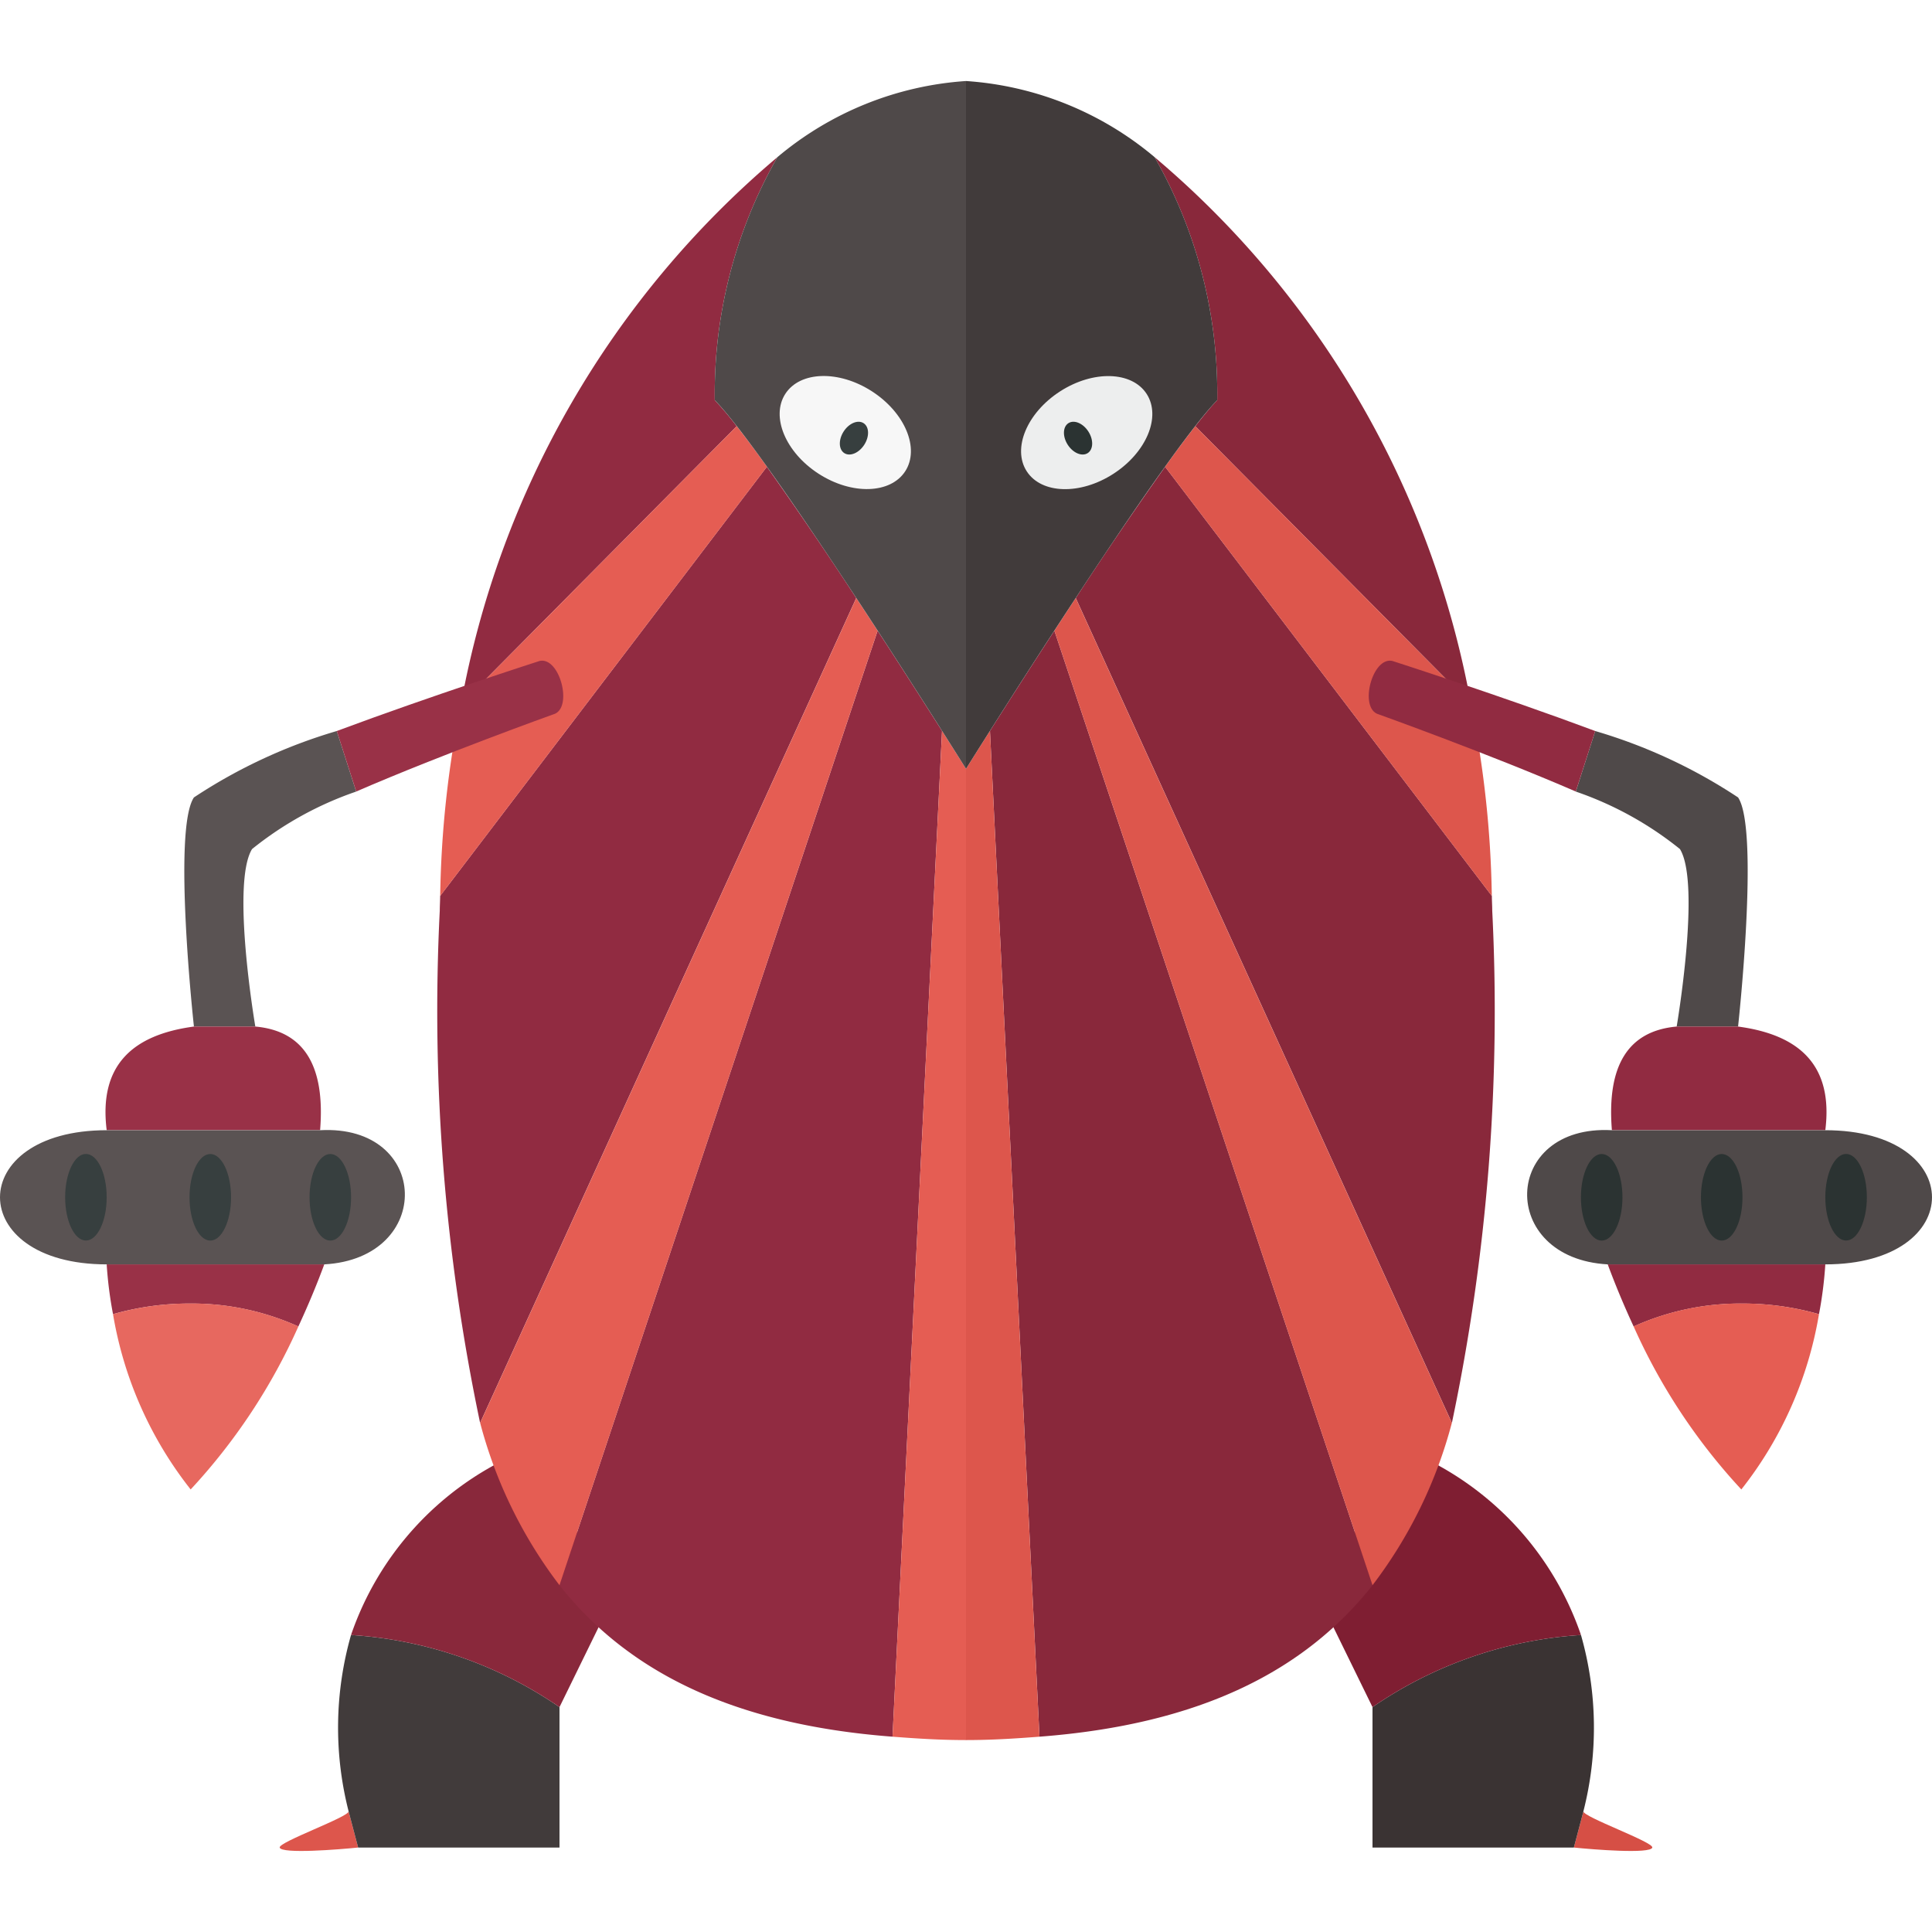 <svg xmlns="http://www.w3.org/2000/svg" viewBox="0 0 32 32"><path d="M4.632 30.601c.029.11.991.032 1.3 0l-.159-.6c.02.088-1.164.51-1.14.6z" fill="#dd564c"/><path d="M5.773 30l.159.601h3.335v-2.326a6.844 6.844 0 00-3.453-1.194 5.593 5.593 0 00-.04 2.92z" fill="#413b3b"/><path d="M8.53 24.095a5.087 5.087 0 00-2.716 2.986 6.844 6.844 0 013.453 1.194l.988-2.019z" fill="#89283b"/><path d="M14.536 10.446l-5.27 15.81c1.107 1.4 2.823 2.304 5.517 2.509l.82-16.659a174.77 174.77 0 00-1.067-1.66zm-2.697-3.818a7.895 7.895 0 011.037-4.025 15.454 15.454 0 00-5.241 9.062l4.567-4.606a5.804 5.804 0 00-.363-.431zM7.29 14.84c0 .081-.006.16-.006.242a33.148 33.148 0 00.668 8.486l6.23-13.663a69.523 69.523 0 00-1.48-2.174z" fill="#912b41"/><path d="M12.202 7.059l-4.567 4.606a17.19 17.19 0 00-.344 3.175l5.412-7.109a19.992 19.992 0 00-.5-.672zm1.981 2.846l-6.23 13.663a7.622 7.622 0 001.314 2.688l5.269-15.81-.353-.54zm1.42 2.201l-.82 16.659c.39.03.785.056 1.217.056V12.734s-.154-.246-.397-.628z" fill="#e55d53"/><path d="M12.876 2.603a7.895 7.895 0 00-1.037 4.025C12.794 7.61 16 12.734 16 12.734V1.342a5.41 5.41 0 00-3.124 1.261z" fill="#4f4949"/><ellipse cx="14.001" cy="7.165" rx=".813" ry="1.182" transform="rotate(-57.201 14 7.165)" fill="#f7f7f7"/><ellipse cx="14.144" cy="7.257" rx=".295" ry=".203" transform="rotate(-57.201 14.144 7.257)" fill="#373f3f"/><path d="M4.175 14.063a5.679 5.679 0 011.725-.952l-.322-1.003a8.742 8.742 0 00-2.366 1.1c-.358.534 0 3.795 0 3.795h1.017s-.405-2.37-.054-2.94z" fill="#5a5353"/><path d="M4.229 17.003H3.212c-1.018.136-1.579.643-1.445 1.716h3.535c.086-1.063-.264-1.644-1.073-1.716zm.713 4.967c.152-.328.296-.668.429-1.028H1.767a6.647 6.647 0 00.105.825 4.595 4.595 0 011.264-.176 4.293 4.293 0 011.806.38z" fill="#993147"/><path d="M4.942 21.97a4.293 4.293 0 00-1.806-.38 4.595 4.595 0 00-1.264.177 6.384 6.384 0 001.286 2.903 9.856 9.856 0 001.784-2.7z" fill="#e7685f"/><path d="M5.302 18.72H1.767c-2.356 0-2.356 2.222 0 2.222H5.37c1.826-.1 1.758-2.323-.069-2.222z" fill="#5a5353"/><path d="M8.93 10.95s-1.776.57-3.352 1.158L5.9 13.11c1.445-.626 3.262-1.277 3.262-1.277.34-.089.11-.973-.231-.884z" fill="#993147"/><ellipse cx="3.483" cy="19.831" rx=".344" ry=".717" fill="#373f3f"/><ellipse cx="1.423" cy="19.83" rx=".344" ry=".717" fill="#373f3f"/><ellipse cx="5.471" cy="19.831" rx=".344" ry=".717" fill="#373f3f"/><path d="M27.368 30.601c-.029.11-.991.032-1.3 0l.159-.6c-.02.088 1.164.51 1.14.6z" fill="#d64f45"/><path d="M26.227 30l-.159.601h-3.335v-2.326a6.844 6.844 0 013.453-1.194 5.593 5.593 0 01.04 2.92z" fill="#3a3333"/><path d="M23.47 24.095a5.087 5.087 0 012.716 2.986 6.844 6.844 0 00-3.453 1.194l-.988-2.019z" fill="#7f1e32"/><path d="M17.464 10.446l5.27 15.81c-1.107 1.4-2.823 2.304-5.517 2.509l-.82-16.659c.265-.418.648-1.016 1.067-1.66zm2.697-3.818a7.895 7.895 0 00-1.037-4.025 15.454 15.454 0 015.241 9.062l-4.567-4.606c.14-.178.265-.33.363-.431zm4.549 8.212c0 .081.006.16.006.242a33.148 33.148 0 01-.668 8.486l-6.23-13.663a69.523 69.523 0 011.48-2.174z" fill="#89283b"/><path d="M19.798 7.059l4.567 4.606a17.19 17.19 0 01.344 3.175l-5.412-7.109c.183-.255.352-.482.5-.672zm-1.981 2.846l6.23 13.663a7.622 7.622 0 01-1.314 2.688l-5.269-15.81.353-.54zm-1.42 2.201l.82 16.659c-.39.03-.785.056-1.217.056V12.734s.154-.246.397-.628z" fill="#dd564c"/><path d="M19.124 2.603a7.895 7.895 0 011.037 4.025C19.206 7.61 16 12.734 16 12.734V1.342a5.41 5.41 0 013.124 1.261z" fill="#413b3b"/><ellipse cx="17.999" cy="7.165" rx="1.182" ry=".813" transform="rotate(-32.799 18 7.165)" fill="#edeeee"/><ellipse cx="17.856" cy="7.257" rx=".203" ry=".295" transform="rotate(-32.799 17.856 7.257)" fill="#2b3332"/><path d="M27.825 14.063a5.679 5.679 0 00-1.725-.952l.322-1.003a8.742 8.742 0 012.366 1.1c.358.534 0 3.795 0 3.795h-1.017s.405-2.37.054-2.94z" fill="#4f4949"/><path d="M27.771 17.003h1.017c1.018.136 1.579.643 1.445 1.716h-3.535c-.086-1.063.264-1.644 1.073-1.716zm-.713 4.967a13.99 13.99 0 01-.429-1.028h3.604a6.647 6.647 0 01-.105.825 4.595 4.595 0 00-1.264-.176 4.293 4.293 0 00-1.806.38z" fill="#912b41"/><path d="M27.058 21.97a4.293 4.293 0 011.806-.38 4.595 4.595 0 011.264.177 6.384 6.384 0 01-1.286 2.903 9.856 9.856 0 01-1.784-2.7z" fill="#e55d53"/><path d="M26.698 18.72h3.535c2.356 0 2.356 2.222 0 2.222H26.63c-1.826-.1-1.758-2.323.069-2.222z" fill="#4f4949"/><path d="M23.07 10.95s1.776.57 3.352 1.158L26.1 13.11c-1.445-.626-3.262-1.277-3.262-1.277-.34-.089-.11-.973.231-.884z" fill="#912b41"/><ellipse cx="28.517" cy="19.831" rx=".344" ry=".717" fill="#2b3332"/><ellipse cx="30.577" cy="19.83" rx=".344" ry=".717" fill="#2b3332"/><ellipse cx="26.529" cy="19.831" rx=".344" ry=".717" fill="#2b3332"/></svg>